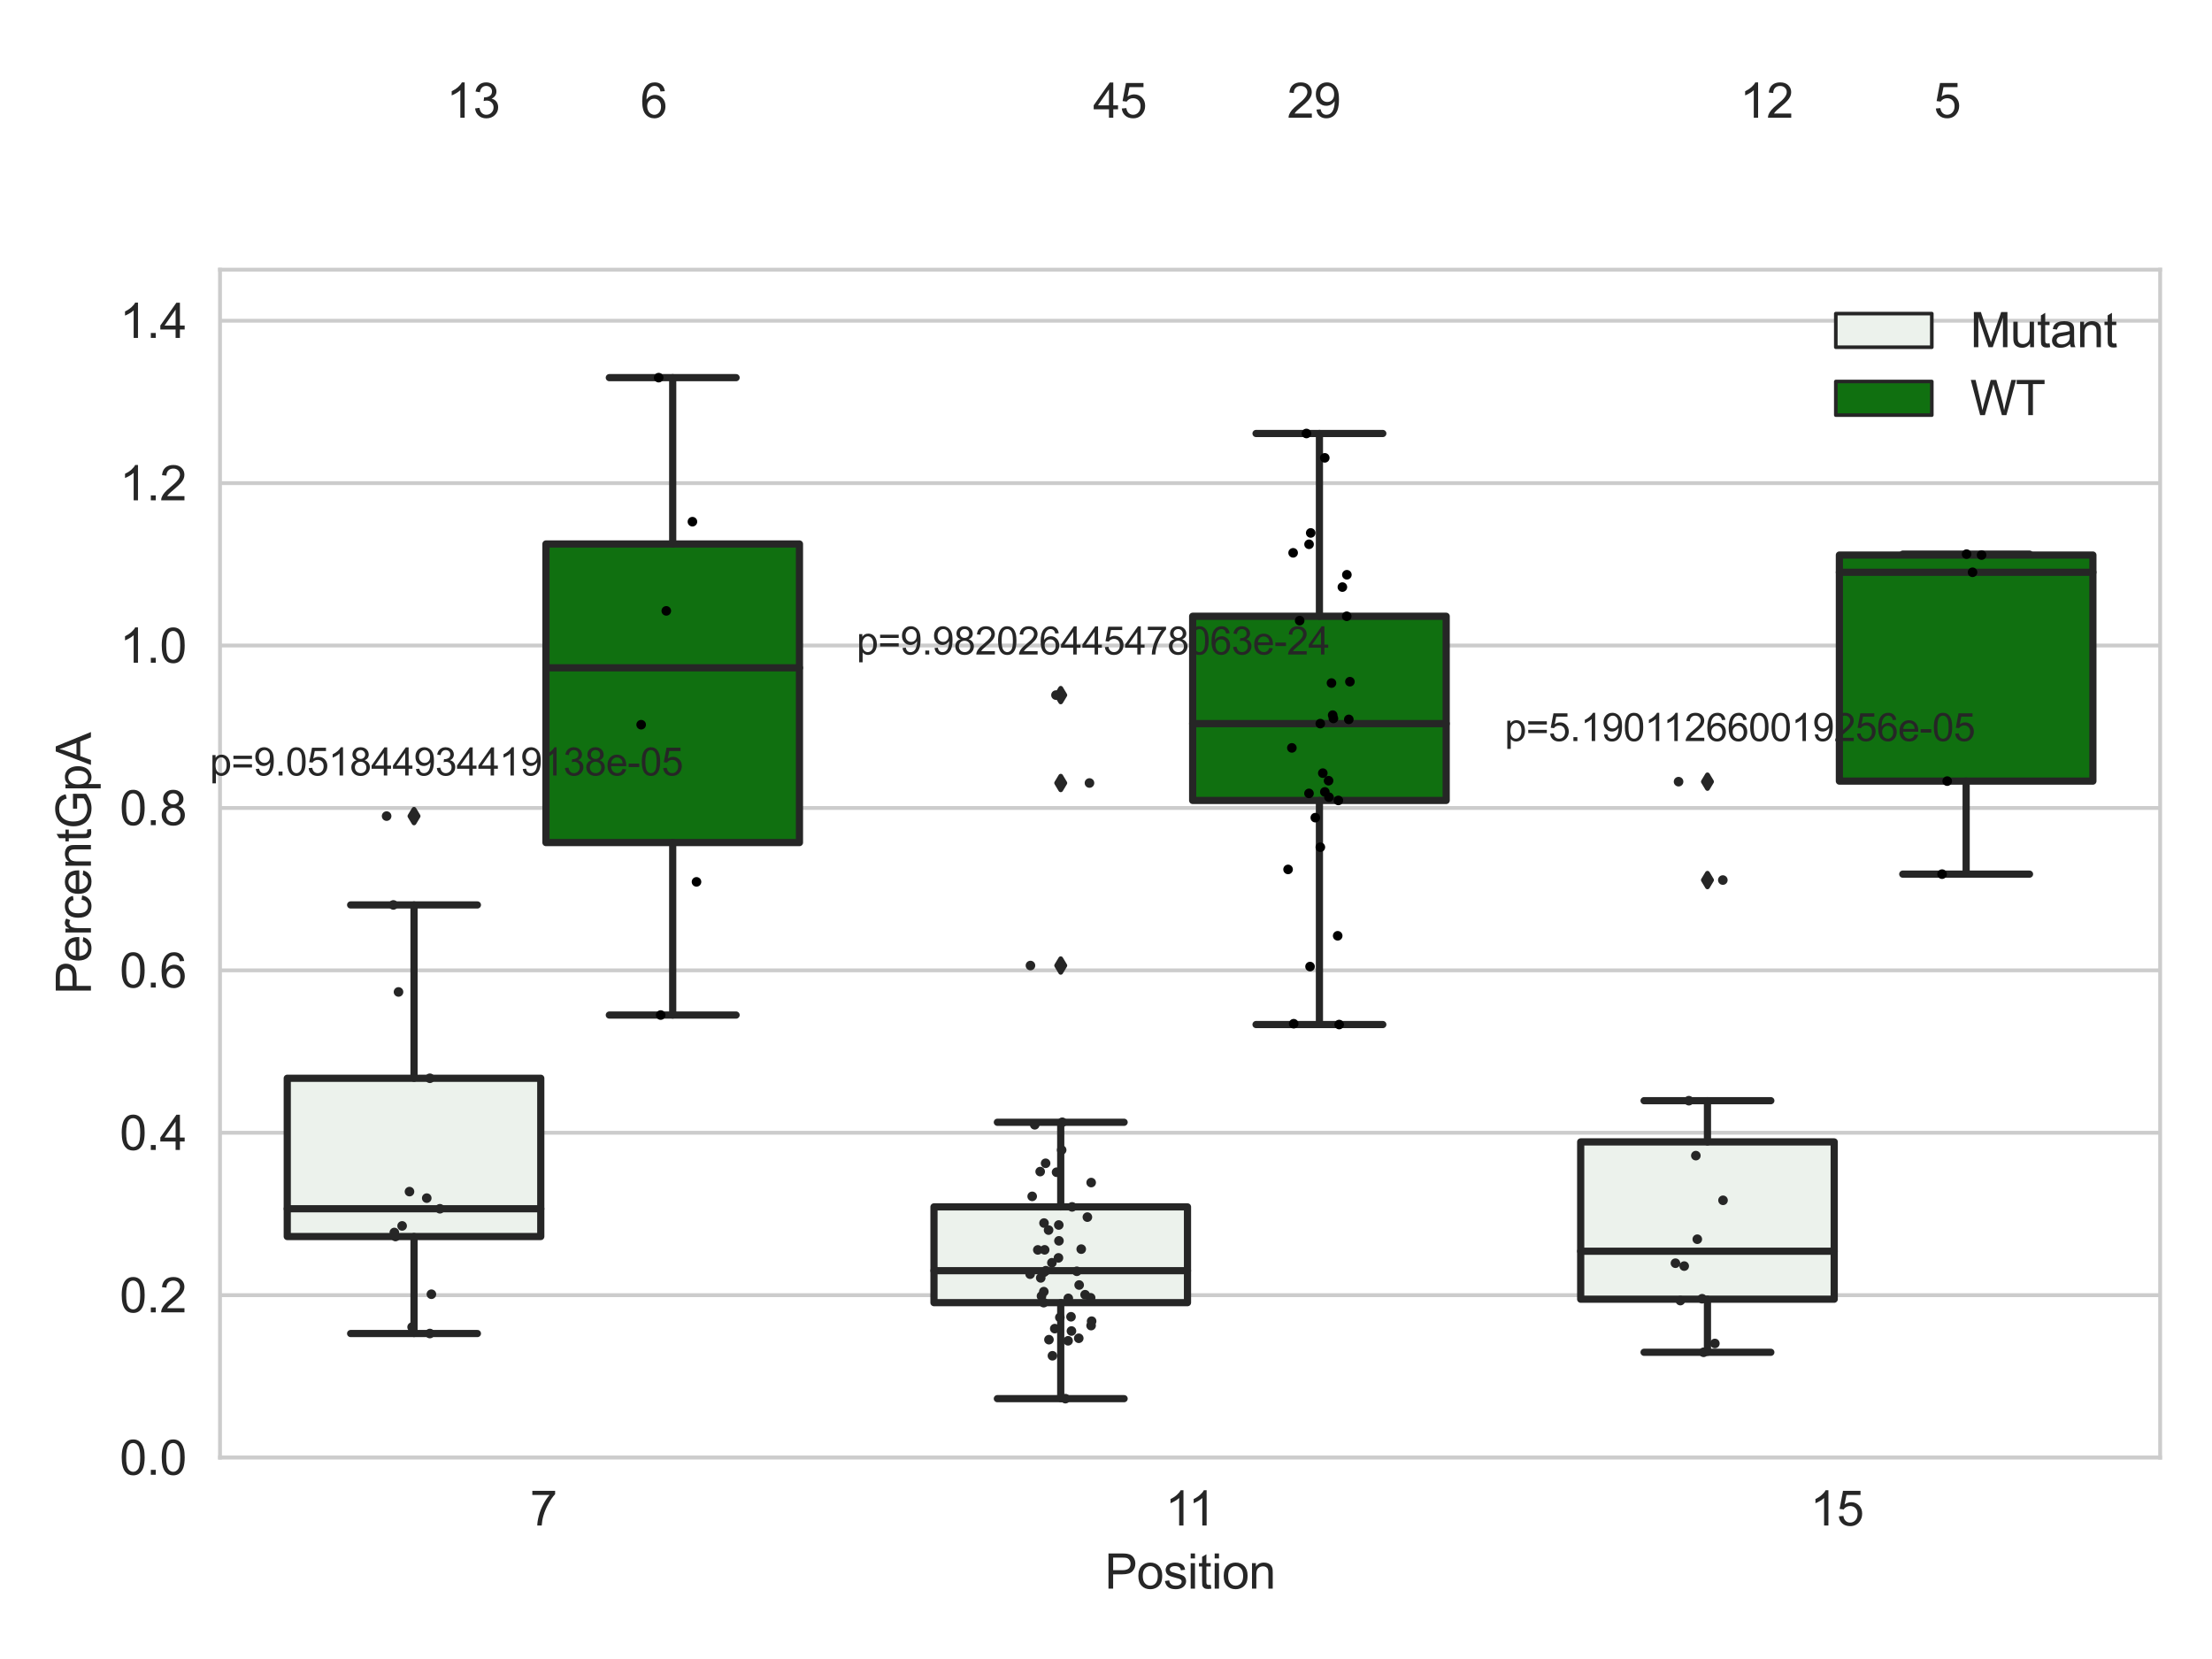 <?xml version="1.0" encoding="utf-8" standalone="no"?>
<!DOCTYPE svg PUBLIC "-//W3C//DTD SVG 1.1//EN"
  "http://www.w3.org/Graphics/SVG/1.1/DTD/svg11.dtd">
<svg xmlns:xlink="http://www.w3.org/1999/xlink" width="460.8pt" height="345.6pt" viewBox="0 0 460.8 345.6" xmlns="http://www.w3.org/2000/svg" version="1.1">
 <defs>
  <style type="text/css">*{stroke-linejoin: round; stroke-linecap: butt}</style>
 </defs>
 <g id="figure_1">
  <g id="patch_1">
   <path d="M 0 345.6 
L 460.8 345.6 
L 460.8 0 
L 0 0 
z
" style="fill: #ffffff"/>
  </g>
  <g id="axes_1">
   <g id="patch_2">
    <path d="M 45.83 303.64 
L 450 303.64 
L 450 56.174 
L 45.83 56.174 
z
" style="fill: #ffffff"/>
   </g>
   <g id="matplotlib.axis_1">
    <g id="xtick_1">
     <g id="text_1">
      <!-- 7 -->
      <g style="fill: #262626" transform="translate(110.411 317.798)scale(0.1 -0.1)">
       <defs>
        <path id="ArialMT-37" d="M 303 3981 
L 303 4522 
L 3269 4522 
L 3269 4084 
Q 2831 3619 2401 2847 
Q 1972 2075 1738 1259 
Q 1569 684 1522 0 
L 944 0 
Q 953 541 1156 1306 
Q 1359 2072 1739 2783 
Q 2119 3494 2547 3981 
L 303 3981 
z
" transform="scale(0.016)"/>
       </defs>
       <use xlink:href="#ArialMT-37"/>
      </g>
     </g>
    </g>
    <g id="xtick_2">
     <g id="text_2">
      <!-- 11 -->
      <g style="fill: #262626" transform="translate(242.723 317.798)scale(0.1 -0.1)">
       <defs>
        <path id="ArialMT-31" d="M 2384 0 
L 1822 0 
L 1822 3584 
Q 1619 3391 1289 3197 
Q 959 3003 697 2906 
L 697 3450 
Q 1169 3672 1522 3987 
Q 1875 4303 2022 4600 
L 2384 4600 
L 2384 0 
z
" transform="scale(0.016)"/>
       </defs>
       <use xlink:href="#ArialMT-31"/>
       <use xlink:href="#ArialMT-31" x="48.24"/>
      </g>
     </g>
    </g>
    <g id="xtick_3">
     <g id="text_3">
      <!-- 15 -->
      <g style="fill: #262626" transform="translate(377.077 317.798)scale(0.1 -0.1)">
       <defs>
        <path id="ArialMT-35" d="M 266 1200 
L 856 1250 
Q 922 819 1161 601 
Q 1400 384 1738 384 
Q 2144 384 2425 690 
Q 2706 997 2706 1503 
Q 2706 1984 2436 2262 
Q 2166 2541 1728 2541 
Q 1456 2541 1237 2417 
Q 1019 2294 894 2097 
L 366 2166 
L 809 4519 
L 3088 4519 
L 3088 3981 
L 1259 3981 
L 1013 2750 
Q 1425 3038 1878 3038 
Q 2478 3038 2890 2622 
Q 3303 2206 3303 1553 
Q 3303 931 2941 478 
Q 2500 -78 1738 -78 
Q 1113 -78 717 272 
Q 322 622 266 1200 
z
" transform="scale(0.016)"/>
       </defs>
       <use xlink:href="#ArialMT-31"/>
       <use xlink:href="#ArialMT-35" x="55.615"/>
      </g>
     </g>
    </g>
    <g id="text_4">
     <!-- Position -->
     <g style="fill: #262626" transform="translate(230.127 330.943)scale(0.1 -0.1)">
      <defs>
       <path id="ArialMT-50" d="M 494 0 
L 494 4581 
L 2222 4581 
Q 2678 4581 2919 4538 
Q 3256 4481 3484 4323 
Q 3713 4166 3852 3881 
Q 3991 3597 3991 3256 
Q 3991 2672 3619 2267 
Q 3247 1863 2275 1863 
L 1100 1863 
L 1100 0 
L 494 0 
z
M 1100 2403 
L 2284 2403 
Q 2872 2403 3119 2622 
Q 3366 2841 3366 3238 
Q 3366 3525 3220 3729 
Q 3075 3934 2838 4000 
Q 2684 4041 2272 4041 
L 1100 4041 
L 1100 2403 
z
" transform="scale(0.016)"/>
       <path id="ArialMT-6f" d="M 213 1659 
Q 213 2581 725 3025 
Q 1153 3394 1769 3394 
Q 2453 3394 2887 2945 
Q 3322 2497 3322 1706 
Q 3322 1066 3130 698 
Q 2938 331 2570 128 
Q 2203 -75 1769 -75 
Q 1072 -75 642 372 
Q 213 819 213 1659 
z
M 791 1659 
Q 791 1022 1069 705 
Q 1347 388 1769 388 
Q 2188 388 2466 706 
Q 2744 1025 2744 1678 
Q 2744 2294 2464 2611 
Q 2184 2928 1769 2928 
Q 1347 2928 1069 2612 
Q 791 2297 791 1659 
z
" transform="scale(0.016)"/>
       <path id="ArialMT-73" d="M 197 991 
L 753 1078 
Q 800 744 1014 566 
Q 1228 388 1613 388 
Q 2000 388 2187 545 
Q 2375 703 2375 916 
Q 2375 1106 2209 1216 
Q 2094 1291 1634 1406 
Q 1016 1563 777 1677 
Q 538 1791 414 1992 
Q 291 2194 291 2438 
Q 291 2659 392 2848 
Q 494 3038 669 3163 
Q 800 3259 1026 3326 
Q 1253 3394 1513 3394 
Q 1903 3394 2198 3281 
Q 2494 3169 2634 2976 
Q 2775 2784 2828 2463 
L 2278 2388 
Q 2241 2644 2061 2787 
Q 1881 2931 1553 2931 
Q 1166 2931 1000 2803 
Q 834 2675 834 2503 
Q 834 2394 903 2306 
Q 972 2216 1119 2156 
Q 1203 2125 1616 2013 
Q 2213 1853 2448 1751 
Q 2684 1650 2818 1456 
Q 2953 1263 2953 975 
Q 2953 694 2789 445 
Q 2625 197 2315 61 
Q 2006 -75 1616 -75 
Q 969 -75 630 194 
Q 291 463 197 991 
z
" transform="scale(0.016)"/>
       <path id="ArialMT-69" d="M 425 3934 
L 425 4581 
L 988 4581 
L 988 3934 
L 425 3934 
z
M 425 0 
L 425 3319 
L 988 3319 
L 988 0 
L 425 0 
z
" transform="scale(0.016)"/>
       <path id="ArialMT-74" d="M 1650 503 
L 1731 6 
Q 1494 -44 1306 -44 
Q 1000 -44 831 53 
Q 663 150 594 308 
Q 525 466 525 972 
L 525 2881 
L 113 2881 
L 113 3319 
L 525 3319 
L 525 4141 
L 1084 4478 
L 1084 3319 
L 1650 3319 
L 1650 2881 
L 1084 2881 
L 1084 941 
Q 1084 700 1114 631 
Q 1144 563 1211 522 
Q 1278 481 1403 481 
Q 1497 481 1650 503 
z
" transform="scale(0.016)"/>
       <path id="ArialMT-6e" d="M 422 0 
L 422 3319 
L 928 3319 
L 928 2847 
Q 1294 3394 1984 3394 
Q 2284 3394 2536 3286 
Q 2788 3178 2913 3003 
Q 3038 2828 3088 2588 
Q 3119 2431 3119 2041 
L 3119 0 
L 2556 0 
L 2556 2019 
Q 2556 2363 2490 2533 
Q 2425 2703 2258 2804 
Q 2091 2906 1866 2906 
Q 1506 2906 1245 2678 
Q 984 2450 984 1813 
L 984 0 
L 422 0 
z
" transform="scale(0.016)"/>
      </defs>
      <use xlink:href="#ArialMT-50"/>
      <use xlink:href="#ArialMT-6f" x="66.699"/>
      <use xlink:href="#ArialMT-73" x="122.314"/>
      <use xlink:href="#ArialMT-69" x="172.314"/>
      <use xlink:href="#ArialMT-74" x="194.531"/>
      <use xlink:href="#ArialMT-69" x="222.314"/>
      <use xlink:href="#ArialMT-6f" x="244.531"/>
      <use xlink:href="#ArialMT-6e" x="300.146"/>
     </g>
    </g>
   </g>
   <g id="matplotlib.axis_2">
    <g id="ytick_1">
     <g id="line2d_1">
      <path d="M 45.83 303.64 
L 450 303.64 
" clip-path="url(#p338c22fa0c)" style="fill: none; stroke: #cccccc; stroke-width: 0.8; stroke-linecap: round"/>
     </g>
     <g id="text_5">
      <!-- 0.0 -->
      <g style="fill: #262626" transform="translate(24.93 307.219)scale(0.1 -0.1)">
       <defs>
        <path id="ArialMT-30" d="M 266 2259 
Q 266 3072 433 3567 
Q 600 4063 929 4331 
Q 1259 4600 1759 4600 
Q 2128 4600 2406 4451 
Q 2684 4303 2865 4023 
Q 3047 3744 3150 3342 
Q 3253 2941 3253 2259 
Q 3253 1453 3087 958 
Q 2922 463 2592 192 
Q 2263 -78 1759 -78 
Q 1097 -78 719 397 
Q 266 969 266 2259 
z
M 844 2259 
Q 844 1131 1108 757 
Q 1372 384 1759 384 
Q 2147 384 2411 759 
Q 2675 1134 2675 2259 
Q 2675 3391 2411 3762 
Q 2147 4134 1753 4134 
Q 1366 4134 1134 3806 
Q 844 3388 844 2259 
z
" transform="scale(0.016)"/>
        <path id="ArialMT-2e" d="M 581 0 
L 581 641 
L 1222 641 
L 1222 0 
L 581 0 
z
" transform="scale(0.016)"/>
       </defs>
       <use xlink:href="#ArialMT-30"/>
       <use xlink:href="#ArialMT-2e" x="55.615"/>
       <use xlink:href="#ArialMT-30" x="83.398"/>
      </g>
     </g>
    </g>
    <g id="ytick_2">
     <g id="line2d_2">
      <path d="M 45.83 269.808 
L 450 269.808 
" clip-path="url(#p338c22fa0c)" style="fill: none; stroke: #cccccc; stroke-width: 0.8; stroke-linecap: round"/>
     </g>
     <g id="text_6">
      <!-- 0.2 -->
      <g style="fill: #262626" transform="translate(24.93 273.387)scale(0.1 -0.1)">
       <defs>
        <path id="ArialMT-32" d="M 3222 541 
L 3222 0 
L 194 0 
Q 188 203 259 391 
Q 375 700 629 1000 
Q 884 1300 1366 1694 
Q 2113 2306 2375 2664 
Q 2638 3022 2638 3341 
Q 2638 3675 2398 3904 
Q 2159 4134 1775 4134 
Q 1369 4134 1125 3890 
Q 881 3647 878 3216 
L 300 3275 
Q 359 3922 746 4261 
Q 1134 4600 1788 4600 
Q 2447 4600 2831 4234 
Q 3216 3869 3216 3328 
Q 3216 3053 3103 2787 
Q 2991 2522 2730 2228 
Q 2469 1934 1863 1422 
Q 1356 997 1212 845 
Q 1069 694 975 541 
L 3222 541 
z
" transform="scale(0.016)"/>
       </defs>
       <use xlink:href="#ArialMT-30"/>
       <use xlink:href="#ArialMT-2e" x="55.615"/>
       <use xlink:href="#ArialMT-32" x="83.398"/>
      </g>
     </g>
    </g>
    <g id="ytick_3">
     <g id="line2d_3">
      <path d="M 45.83 235.975 
L 450 235.975 
" clip-path="url(#p338c22fa0c)" style="fill: none; stroke: #cccccc; stroke-width: 0.8; stroke-linecap: round"/>
     </g>
     <g id="text_7">
      <!-- 0.4 -->
      <g style="fill: #262626" transform="translate(24.93 239.554)scale(0.1 -0.1)">
       <defs>
        <path id="ArialMT-34" d="M 2069 0 
L 2069 1097 
L 81 1097 
L 81 1613 
L 2172 4581 
L 2631 4581 
L 2631 1613 
L 3250 1613 
L 3250 1097 
L 2631 1097 
L 2631 0 
L 2069 0 
z
M 2069 1613 
L 2069 3678 
L 634 1613 
L 2069 1613 
z
" transform="scale(0.016)"/>
       </defs>
       <use xlink:href="#ArialMT-30"/>
       <use xlink:href="#ArialMT-2e" x="55.615"/>
       <use xlink:href="#ArialMT-34" x="83.398"/>
      </g>
     </g>
    </g>
    <g id="ytick_4">
     <g id="line2d_4">
      <path d="M 45.83 202.143 
L 450 202.143 
" clip-path="url(#p338c22fa0c)" style="fill: none; stroke: #cccccc; stroke-width: 0.8; stroke-linecap: round"/>
     </g>
     <g id="text_8">
      <!-- 0.6 -->
      <g style="fill: #262626" transform="translate(24.93 205.722)scale(0.1 -0.1)">
       <defs>
        <path id="ArialMT-36" d="M 3184 3459 
L 2625 3416 
Q 2550 3747 2413 3897 
Q 2184 4138 1850 4138 
Q 1581 4138 1378 3988 
Q 1113 3794 959 3422 
Q 806 3050 800 2363 
Q 1003 2672 1297 2822 
Q 1591 2972 1913 2972 
Q 2475 2972 2870 2558 
Q 3266 2144 3266 1488 
Q 3266 1056 3080 686 
Q 2894 316 2569 119 
Q 2244 -78 1831 -78 
Q 1128 -78 684 439 
Q 241 956 241 2144 
Q 241 3472 731 4075 
Q 1159 4600 1884 4600 
Q 2425 4600 2770 4297 
Q 3116 3994 3184 3459 
z
M 888 1484 
Q 888 1194 1011 928 
Q 1134 663 1356 523 
Q 1578 384 1822 384 
Q 2178 384 2434 671 
Q 2691 959 2691 1453 
Q 2691 1928 2437 2201 
Q 2184 2475 1800 2475 
Q 1419 2475 1153 2201 
Q 888 1928 888 1484 
z
" transform="scale(0.016)"/>
       </defs>
       <use xlink:href="#ArialMT-30"/>
       <use xlink:href="#ArialMT-2e" x="55.615"/>
       <use xlink:href="#ArialMT-36" x="83.398"/>
      </g>
     </g>
    </g>
    <g id="ytick_5">
     <g id="line2d_5">
      <path d="M 45.83 168.311 
L 450 168.311 
" clip-path="url(#p338c22fa0c)" style="fill: none; stroke: #cccccc; stroke-width: 0.8; stroke-linecap: round"/>
     </g>
     <g id="text_9">
      <!-- 0.8 -->
      <g style="fill: #262626" transform="translate(24.93 171.89)scale(0.1 -0.1)">
       <defs>
        <path id="ArialMT-38" d="M 1131 2484 
Q 781 2613 612 2850 
Q 444 3088 444 3419 
Q 444 3919 803 4259 
Q 1163 4600 1759 4600 
Q 2359 4600 2725 4251 
Q 3091 3903 3091 3403 
Q 3091 3084 2923 2848 
Q 2756 2613 2416 2484 
Q 2838 2347 3058 2040 
Q 3278 1734 3278 1309 
Q 3278 722 2862 322 
Q 2447 -78 1769 -78 
Q 1091 -78 675 323 
Q 259 725 259 1325 
Q 259 1772 486 2073 
Q 713 2375 1131 2484 
z
M 1019 3438 
Q 1019 3113 1228 2906 
Q 1438 2700 1772 2700 
Q 2097 2700 2305 2904 
Q 2513 3109 2513 3406 
Q 2513 3716 2298 3927 
Q 2084 4138 1766 4138 
Q 1444 4138 1231 3931 
Q 1019 3725 1019 3438 
z
M 838 1322 
Q 838 1081 952 856 
Q 1066 631 1291 507 
Q 1516 384 1775 384 
Q 2178 384 2440 643 
Q 2703 903 2703 1303 
Q 2703 1709 2433 1975 
Q 2163 2241 1756 2241 
Q 1359 2241 1098 1978 
Q 838 1716 838 1322 
z
" transform="scale(0.016)"/>
       </defs>
       <use xlink:href="#ArialMT-30"/>
       <use xlink:href="#ArialMT-2e" x="55.615"/>
       <use xlink:href="#ArialMT-38" x="83.398"/>
      </g>
     </g>
    </g>
    <g id="ytick_6">
     <g id="line2d_6">
      <path d="M 45.83 134.478 
L 450 134.478 
" clip-path="url(#p338c22fa0c)" style="fill: none; stroke: #cccccc; stroke-width: 0.8; stroke-linecap: round"/>
     </g>
     <g id="text_10">
      <!-- 1.0 -->
      <g style="fill: #262626" transform="translate(24.93 138.057)scale(0.1 -0.1)">
       <use xlink:href="#ArialMT-31"/>
       <use xlink:href="#ArialMT-2e" x="55.615"/>
       <use xlink:href="#ArialMT-30" x="83.398"/>
      </g>
     </g>
    </g>
    <g id="ytick_7">
     <g id="line2d_7">
      <path d="M 45.83 100.646 
L 450 100.646 
" clip-path="url(#p338c22fa0c)" style="fill: none; stroke: #cccccc; stroke-width: 0.8; stroke-linecap: round"/>
     </g>
     <g id="text_11">
      <!-- 1.2 -->
      <g style="fill: #262626" transform="translate(24.93 104.225)scale(0.1 -0.1)">
       <use xlink:href="#ArialMT-31"/>
       <use xlink:href="#ArialMT-2e" x="55.615"/>
       <use xlink:href="#ArialMT-32" x="83.398"/>
      </g>
     </g>
    </g>
    <g id="ytick_8">
     <g id="line2d_8">
      <path d="M 45.83 66.814 
L 450 66.814 
" clip-path="url(#p338c22fa0c)" style="fill: none; stroke: #cccccc; stroke-width: 0.8; stroke-linecap: round"/>
     </g>
     <g id="text_12">
      <!-- 1.4 -->
      <g style="fill: #262626" transform="translate(24.93 70.393)scale(0.1 -0.1)">
       <use xlink:href="#ArialMT-31"/>
       <use xlink:href="#ArialMT-2e" x="55.615"/>
       <use xlink:href="#ArialMT-34" x="83.398"/>
      </g>
     </g>
    </g>
    <g id="text_13">
     <!-- PercentGpA -->
     <g style="fill: #262626" transform="translate(18.942 207.142)rotate(-90)scale(0.1 -0.1)">
      <defs>
       <path id="ArialMT-65" d="M 2694 1069 
L 3275 997 
Q 3138 488 2766 206 
Q 2394 -75 1816 -75 
Q 1088 -75 661 373 
Q 234 822 234 1631 
Q 234 2469 665 2931 
Q 1097 3394 1784 3394 
Q 2450 3394 2872 2941 
Q 3294 2488 3294 1666 
Q 3294 1616 3291 1516 
L 816 1516 
Q 847 969 1125 678 
Q 1403 388 1819 388 
Q 2128 388 2347 550 
Q 2566 713 2694 1069 
z
M 847 1978 
L 2700 1978 
Q 2663 2397 2488 2606 
Q 2219 2931 1791 2931 
Q 1403 2931 1139 2672 
Q 875 2413 847 1978 
z
" transform="scale(0.016)"/>
       <path id="ArialMT-72" d="M 416 0 
L 416 3319 
L 922 3319 
L 922 2816 
Q 1116 3169 1280 3281 
Q 1444 3394 1641 3394 
Q 1925 3394 2219 3213 
L 2025 2691 
Q 1819 2813 1613 2813 
Q 1428 2813 1281 2702 
Q 1134 2591 1072 2394 
Q 978 2094 978 1738 
L 978 0 
L 416 0 
z
" transform="scale(0.016)"/>
       <path id="ArialMT-63" d="M 2588 1216 
L 3141 1144 
Q 3050 572 2676 248 
Q 2303 -75 1759 -75 
Q 1078 -75 664 370 
Q 250 816 250 1647 
Q 250 2184 428 2587 
Q 606 2991 970 3192 
Q 1334 3394 1763 3394 
Q 2303 3394 2647 3120 
Q 2991 2847 3088 2344 
L 2541 2259 
Q 2463 2594 2264 2762 
Q 2066 2931 1784 2931 
Q 1359 2931 1093 2626 
Q 828 2322 828 1663 
Q 828 994 1084 691 
Q 1341 388 1753 388 
Q 2084 388 2306 591 
Q 2528 794 2588 1216 
z
" transform="scale(0.016)"/>
       <path id="ArialMT-47" d="M 2638 1797 
L 2638 2334 
L 4578 2338 
L 4578 638 
Q 4131 281 3656 101 
Q 3181 -78 2681 -78 
Q 2006 -78 1454 211 
Q 903 500 622 1047 
Q 341 1594 341 2269 
Q 341 2938 620 3517 
Q 900 4097 1425 4378 
Q 1950 4659 2634 4659 
Q 3131 4659 3532 4498 
Q 3934 4338 4162 4050 
Q 4391 3763 4509 3300 
L 3963 3150 
Q 3859 3500 3706 3700 
Q 3553 3900 3268 4020 
Q 2984 4141 2638 4141 
Q 2222 4141 1919 4014 
Q 1616 3888 1430 3681 
Q 1244 3475 1141 3228 
Q 966 2803 966 2306 
Q 966 1694 1177 1281 
Q 1388 869 1791 669 
Q 2194 469 2647 469 
Q 3041 469 3416 620 
Q 3791 772 3984 944 
L 3984 1797 
L 2638 1797 
z
" transform="scale(0.016)"/>
       <path id="ArialMT-70" d="M 422 -1272 
L 422 3319 
L 934 3319 
L 934 2888 
Q 1116 3141 1344 3267 
Q 1572 3394 1897 3394 
Q 2322 3394 2647 3175 
Q 2972 2956 3137 2557 
Q 3303 2159 3303 1684 
Q 3303 1175 3120 767 
Q 2938 359 2589 142 
Q 2241 -75 1856 -75 
Q 1575 -75 1351 44 
Q 1128 163 984 344 
L 984 -1272 
L 422 -1272 
z
M 931 1641 
Q 931 1000 1190 694 
Q 1450 388 1819 388 
Q 2194 388 2461 705 
Q 2728 1022 2728 1688 
Q 2728 2322 2467 2637 
Q 2206 2953 1844 2953 
Q 1484 2953 1207 2617 
Q 931 2281 931 1641 
z
" transform="scale(0.016)"/>
       <path id="ArialMT-41" d="M -9 0 
L 1750 4581 
L 2403 4581 
L 4278 0 
L 3588 0 
L 3053 1388 
L 1138 1388 
L 634 0 
L -9 0 
z
M 1313 1881 
L 2866 1881 
L 2388 3150 
Q 2169 3728 2063 4100 
Q 1975 3659 1816 3225 
L 1313 1881 
z
" transform="scale(0.016)"/>
      </defs>
      <use xlink:href="#ArialMT-50"/>
      <use xlink:href="#ArialMT-65" x="66.699"/>
      <use xlink:href="#ArialMT-72" x="122.314"/>
      <use xlink:href="#ArialMT-63" x="155.615"/>
      <use xlink:href="#ArialMT-65" x="205.615"/>
      <use xlink:href="#ArialMT-6e" x="261.23"/>
      <use xlink:href="#ArialMT-74" x="316.846"/>
      <use xlink:href="#ArialMT-47" x="344.629"/>
      <use xlink:href="#ArialMT-70" x="422.412"/>
      <use xlink:href="#ArialMT-41" x="478.027"/>
     </g>
    </g>
   </g>
   <g id="patch_3">
    <path d="M 59.841 257.589 
L 112.653 257.589 
L 112.653 224.622 
L 59.841 224.622 
L 59.841 257.589 
z
" clip-path="url(#p338c22fa0c)" style="fill: #ecf2ec; stroke: #262626; stroke-width: 1.5; stroke-linejoin: miter"/>
   </g>
   <g id="patch_4">
    <path d="M 113.731 175.524 
L 166.542 175.524 
L 166.542 113.322 
L 113.731 113.322 
L 113.731 175.524 
z
" clip-path="url(#p338c22fa0c)" style="fill: #107010; stroke: #262626; stroke-width: 1.5; stroke-linejoin: miter"/>
   </g>
   <g id="patch_5">
    <path d="M 194.565 271.368 
L 247.376 271.368 
L 247.376 251.416 
L 194.565 251.416 
L 194.565 271.368 
z
" clip-path="url(#p338c22fa0c)" style="fill: #ecf2ec; stroke: #262626; stroke-width: 1.5; stroke-linejoin: miter"/>
   </g>
   <g id="patch_6">
    <path d="M 248.454 166.746 
L 301.265 166.746 
L 301.265 128.379 
L 248.454 128.379 
L 248.454 166.746 
z
" clip-path="url(#p338c22fa0c)" style="fill: #107010; stroke: #262626; stroke-width: 1.5; stroke-linejoin: miter"/>
   </g>
   <g id="patch_7">
    <path d="M 329.288 270.648 
L 382.099 270.648 
L 382.099 237.877 
L 329.288 237.877 
L 329.288 270.648 
z
" clip-path="url(#p338c22fa0c)" style="fill: #ecf2ec; stroke: #262626; stroke-width: 1.5; stroke-linejoin: miter"/>
   </g>
   <g id="patch_8">
    <path d="M 383.177 162.72 
L 435.989 162.72 
L 435.989 115.627 
L 383.177 115.627 
L 383.177 162.72 
z
" clip-path="url(#p338c22fa0c)" style="fill: #107010; stroke: #262626; stroke-width: 1.5; stroke-linejoin: miter"/>
   </g>
   <g id="patch_9">
    <path d="M 113.192 303.64 
L 113.192 303.64 
L 113.192 303.64 
L 113.192 303.64 
z
" clip-path="url(#p338c22fa0c)" style="fill: #ecf2ec; stroke: #262626; stroke-width: 0.75; stroke-linejoin: miter"/>
   </g>
   <g id="patch_10">
    <path d="M 113.192 303.64 
L 113.192 303.64 
L 113.192 303.64 
L 113.192 303.64 
z
" clip-path="url(#p338c22fa0c)" style="fill: #107010; stroke: #262626; stroke-width: 0.75; stroke-linejoin: miter"/>
   </g>
   <g id="PathCollection_1"/>
   <g id="PathCollection_2"/>
   <g id="line2d_9">
    <path d="M 86.247 257.589 
L 86.247 277.798 
" clip-path="url(#p338c22fa0c)" style="fill: none; stroke: #262626; stroke-width: 1.5; stroke-linecap: round"/>
   </g>
   <g id="line2d_10">
    <path d="M 86.247 224.622 
L 86.247 188.515 
" clip-path="url(#p338c22fa0c)" style="fill: none; stroke: #262626; stroke-width: 1.5; stroke-linecap: round"/>
   </g>
   <g id="line2d_11">
    <path d="M 73.044 277.798 
L 99.45 277.798 
" clip-path="url(#p338c22fa0c)" style="fill: none; stroke: #262626; stroke-width: 1.5; stroke-linecap: round"/>
   </g>
   <g id="line2d_12">
    <path d="M 73.044 188.515 
L 99.45 188.515 
" clip-path="url(#p338c22fa0c)" style="fill: none; stroke: #262626; stroke-width: 1.5; stroke-linecap: round"/>
   </g>
   <g id="line2d_13">
    <defs>
     <path id="m9d4d836849" d="M -0 1.414 
L 0.849 0 
L 0 -1.414 
L -0.849 -0 
z
" style="stroke: #262626; stroke-linejoin: miter"/>
    </defs>
    <g clip-path="url(#p338c22fa0c)">
     <use xlink:href="#m9d4d836849" x="86.247" y="170.009" style="fill: #262626; stroke: #262626; stroke-linejoin: miter"/>
    </g>
   </g>
   <g id="line2d_14">
    <path d="M 140.136 175.524 
L 140.136 211.452 
" clip-path="url(#p338c22fa0c)" style="fill: none; stroke: #262626; stroke-width: 1.5; stroke-linecap: round"/>
   </g>
   <g id="line2d_15">
    <path d="M 140.136 113.322 
L 140.136 78.671 
" clip-path="url(#p338c22fa0c)" style="fill: none; stroke: #262626; stroke-width: 1.5; stroke-linecap: round"/>
   </g>
   <g id="line2d_16">
    <path d="M 126.933 211.452 
L 153.339 211.452 
" clip-path="url(#p338c22fa0c)" style="fill: none; stroke: #262626; stroke-width: 1.5; stroke-linecap: round"/>
   </g>
   <g id="line2d_17">
    <path d="M 126.933 78.671 
L 153.339 78.671 
" clip-path="url(#p338c22fa0c)" style="fill: none; stroke: #262626; stroke-width: 1.5; stroke-linecap: round"/>
   </g>
   <g id="line2d_18"/>
   <g id="line2d_19">
    <path d="M 220.97 271.368 
L 220.97 291.366 
" clip-path="url(#p338c22fa0c)" style="fill: none; stroke: #262626; stroke-width: 1.5; stroke-linecap: round"/>
   </g>
   <g id="line2d_20">
    <path d="M 220.97 251.416 
L 220.97 233.79 
" clip-path="url(#p338c22fa0c)" style="fill: none; stroke: #262626; stroke-width: 1.5; stroke-linecap: round"/>
   </g>
   <g id="line2d_21">
    <path d="M 207.767 291.366 
L 234.173 291.366 
" clip-path="url(#p338c22fa0c)" style="fill: none; stroke: #262626; stroke-width: 1.5; stroke-linecap: round"/>
   </g>
   <g id="line2d_22">
    <path d="M 207.767 233.79 
L 234.173 233.79 
" clip-path="url(#p338c22fa0c)" style="fill: none; stroke: #262626; stroke-width: 1.5; stroke-linecap: round"/>
   </g>
   <g id="line2d_23">
    <g clip-path="url(#p338c22fa0c)">
     <use xlink:href="#m9d4d836849" x="220.97" y="201.139" style="fill: #262626; stroke: #262626; stroke-linejoin: miter"/>
     <use xlink:href="#m9d4d836849" x="220.97" y="163.114" style="fill: #262626; stroke: #262626; stroke-linejoin: miter"/>
     <use xlink:href="#m9d4d836849" x="220.97" y="144.801" style="fill: #262626; stroke: #262626; stroke-linejoin: miter"/>
    </g>
   </g>
   <g id="line2d_24">
    <path d="M 274.86 166.746 
L 274.86 213.432 
" clip-path="url(#p338c22fa0c)" style="fill: none; stroke: #262626; stroke-width: 1.5; stroke-linecap: round"/>
   </g>
   <g id="line2d_25">
    <path d="M 274.86 128.379 
L 274.86 90.304 
" clip-path="url(#p338c22fa0c)" style="fill: none; stroke: #262626; stroke-width: 1.5; stroke-linecap: round"/>
   </g>
   <g id="line2d_26">
    <path d="M 261.657 213.432 
L 288.063 213.432 
" clip-path="url(#p338c22fa0c)" style="fill: none; stroke: #262626; stroke-width: 1.5; stroke-linecap: round"/>
   </g>
   <g id="line2d_27">
    <path d="M 261.657 90.304 
L 288.063 90.304 
" clip-path="url(#p338c22fa0c)" style="fill: none; stroke: #262626; stroke-width: 1.5; stroke-linecap: round"/>
   </g>
   <g id="line2d_28"/>
   <g id="line2d_29">
    <path d="M 355.694 270.648 
L 355.694 281.706 
" clip-path="url(#p338c22fa0c)" style="fill: none; stroke: #262626; stroke-width: 1.5; stroke-linecap: round"/>
   </g>
   <g id="line2d_30">
    <path d="M 355.694 237.877 
L 355.694 229.295 
" clip-path="url(#p338c22fa0c)" style="fill: none; stroke: #262626; stroke-width: 1.5; stroke-linecap: round"/>
   </g>
   <g id="line2d_31">
    <path d="M 342.491 281.706 
L 368.897 281.706 
" clip-path="url(#p338c22fa0c)" style="fill: none; stroke: #262626; stroke-width: 1.5; stroke-linecap: round"/>
   </g>
   <g id="line2d_32">
    <path d="M 342.491 229.295 
L 368.897 229.295 
" clip-path="url(#p338c22fa0c)" style="fill: none; stroke: #262626; stroke-width: 1.5; stroke-linecap: round"/>
   </g>
   <g id="line2d_33">
    <g clip-path="url(#p338c22fa0c)">
     <use xlink:href="#m9d4d836849" x="355.694" y="162.835" style="fill: #262626; stroke: #262626; stroke-linejoin: miter"/>
     <use xlink:href="#m9d4d836849" x="355.694" y="183.332" style="fill: #262626; stroke: #262626; stroke-linejoin: miter"/>
    </g>
   </g>
   <g id="line2d_34">
    <path d="M 409.583 162.72 
L 409.583 182.099 
" clip-path="url(#p338c22fa0c)" style="fill: none; stroke: #262626; stroke-width: 1.5; stroke-linecap: round"/>
   </g>
   <g id="line2d_35">
    <path d="M 409.583 115.627 
L 409.583 115.435 
" clip-path="url(#p338c22fa0c)" style="fill: none; stroke: #262626; stroke-width: 1.5; stroke-linecap: round"/>
   </g>
   <g id="line2d_36">
    <path d="M 396.38 182.099 
L 422.786 182.099 
" clip-path="url(#p338c22fa0c)" style="fill: none; stroke: #262626; stroke-width: 1.5; stroke-linecap: round"/>
   </g>
   <g id="line2d_37">
    <path d="M 396.38 115.435 
L 422.786 115.435 
" clip-path="url(#p338c22fa0c)" style="fill: none; stroke: #262626; stroke-width: 1.5; stroke-linecap: round"/>
   </g>
   <g id="line2d_38"/>
   <g id="line2d_39">
    <path d="M 59.841 251.808 
L 112.653 251.808 
" clip-path="url(#p338c22fa0c)" style="fill: none; stroke: #262626; stroke-width: 1.5; stroke-linecap: round"/>
   </g>
   <g id="line2d_40">
    <path d="M 113.731 139.113 
L 166.542 139.113 
" clip-path="url(#p338c22fa0c)" style="fill: none; stroke: #262626; stroke-width: 1.5; stroke-linecap: round"/>
   </g>
   <g id="line2d_41">
    <path d="M 194.565 264.709 
L 247.376 264.709 
" clip-path="url(#p338c22fa0c)" style="fill: none; stroke: #262626; stroke-width: 1.5; stroke-linecap: round"/>
   </g>
   <g id="line2d_42">
    <path d="M 248.454 150.743 
L 301.265 150.743 
" clip-path="url(#p338c22fa0c)" style="fill: none; stroke: #262626; stroke-width: 1.5; stroke-linecap: round"/>
   </g>
   <g id="line2d_43">
    <path d="M 329.288 260.649 
L 382.099 260.649 
" clip-path="url(#p338c22fa0c)" style="fill: none; stroke: #262626; stroke-width: 1.5; stroke-linecap: round"/>
   </g>
   <g id="line2d_44">
    <path d="M 383.177 119.217 
L 435.989 119.217 
" clip-path="url(#p338c22fa0c)" style="fill: none; stroke: #262626; stroke-width: 1.5; stroke-linecap: round"/>
   </g>
   <g id="patch_11">
    <path d="M 45.83 303.64 
L 45.83 56.174 
" style="fill: none; stroke: #cccccc; stroke-width: 0.8; stroke-linejoin: miter; stroke-linecap: square"/>
   </g>
   <g id="patch_12">
    <path d="M 450 303.64 
L 450 56.174 
" style="fill: none; stroke: #cccccc; stroke-width: 0.8; stroke-linejoin: miter; stroke-linecap: square"/>
   </g>
   <g id="patch_13">
    <path d="M 45.83 303.64 
L 450 303.64 
" style="fill: none; stroke: #cccccc; stroke-width: 0.8; stroke-linejoin: miter; stroke-linecap: square"/>
   </g>
   <g id="patch_14">
    <path d="M 45.83 56.174 
L 450 56.174 
" style="fill: none; stroke: #cccccc; stroke-width: 0.8; stroke-linejoin: miter; stroke-linecap: square"/>
   </g>
   <g id="PathCollection_3">
    <defs>
     <path id="C0_0_3cf082fc14" d="M 0 1 
C 0.265 1 0.52 0.895 0.707 0.707 
C 0.895 0.52 1 0.265 1 -0 
C 1 -0.265 0.895 -0.52 0.707 -0.707 
C 0.52 -0.895 0.265 -1 0 -1 
C -0.265 -1 -0.52 -0.895 -0.707 -0.707 
C -0.895 -0.52 -1 -0.265 -1 0 
C -1 0.265 -0.895 0.52 -0.707 0.707 
C -0.52 0.895 -0.265 1 0 1 
z
"/>
    </defs>
    <g clip-path="url(#p338c22fa0c)">
     <use xlink:href="#C0_0_3cf082fc14" x="82.146" y="256.753" style="fill: #262626"/>
    </g>
    <g clip-path="url(#p338c22fa0c)">
     <use xlink:href="#C0_0_3cf082fc14" x="80.539" y="170.009" style="fill: #262626"/>
    </g>
    <g clip-path="url(#p338c22fa0c)">
     <use xlink:href="#C0_0_3cf082fc14" x="88.9" y="249.591" style="fill: #262626"/>
    </g>
    <g clip-path="url(#p338c22fa0c)">
     <use xlink:href="#C0_0_3cf082fc14" x="81.945" y="188.515" style="fill: #262626"/>
    </g>
    <g clip-path="url(#p338c22fa0c)">
     <use xlink:href="#C0_0_3cf082fc14" x="89.868" y="269.612" style="fill: #262626"/>
    </g>
    <g clip-path="url(#p338c22fa0c)">
     <use xlink:href="#C0_0_3cf082fc14" x="83.77" y="255.376" style="fill: #262626"/>
    </g>
    <g clip-path="url(#p338c22fa0c)">
     <use xlink:href="#C0_0_3cf082fc14" x="89.549" y="224.622" style="fill: #262626"/>
    </g>
    <g clip-path="url(#p338c22fa0c)">
     <use xlink:href="#C0_0_3cf082fc14" x="91.64" y="251.808" style="fill: #262626"/>
    </g>
    <g clip-path="url(#p338c22fa0c)">
     <use xlink:href="#C0_0_3cf082fc14" x="85.305" y="248.234" style="fill: #262626"/>
    </g>
    <g clip-path="url(#p338c22fa0c)">
     <use xlink:href="#C0_0_3cf082fc14" x="85.851" y="276.461" style="fill: #262626"/>
    </g>
    <g clip-path="url(#p338c22fa0c)">
     <use xlink:href="#C0_0_3cf082fc14" x="83.019" y="206.642" style="fill: #262626"/>
    </g>
    <g clip-path="url(#p338c22fa0c)">
     <use xlink:href="#C0_0_3cf082fc14" x="82.392" y="257.589" style="fill: #262626"/>
    </g>
    <g clip-path="url(#p338c22fa0c)">
     <use xlink:href="#C0_0_3cf082fc14" x="89.546" y="277.798" style="fill: #262626"/>
    </g>
   </g>
   <g id="PathCollection_4">
    <defs>
     <path id="C1_0_a5f6adf692" d="M 0 1 
C 0.265 1 0.52 0.895 0.707 0.707 
C 0.895 0.52 1 0.265 1 -0 
C 1 -0.265 0.895 -0.52 0.707 -0.707 
C 0.52 -0.895 0.265 -1 0 -1 
C -0.265 -1 -0.52 -0.895 -0.707 -0.707 
C -0.895 -0.52 -1 -0.265 -1 0 
C -1 0.265 -0.895 0.52 -0.707 0.707 
C -0.52 0.895 -0.265 1 0 1 
z
"/>
    </defs>
    <g clip-path="url(#p338c22fa0c)">
     <use xlink:href="#C1_0_a5f6adf692" x="133.564" y="150.97"/>
    </g>
    <g clip-path="url(#p338c22fa0c)">
     <use xlink:href="#C1_0_a5f6adf692" x="137.213" y="78.671"/>
    </g>
    <g clip-path="url(#p338c22fa0c)">
     <use xlink:href="#C1_0_a5f6adf692" x="138.801" y="127.257"/>
    </g>
    <g clip-path="url(#p338c22fa0c)">
     <use xlink:href="#C1_0_a5f6adf692" x="137.632" y="211.452"/>
    </g>
    <g clip-path="url(#p338c22fa0c)">
     <use xlink:href="#C1_0_a5f6adf692" x="144.245" y="108.677"/>
    </g>
    <g clip-path="url(#p338c22fa0c)">
     <use xlink:href="#C1_0_a5f6adf692" x="145.094" y="183.709"/>
    </g>
   </g>
   <g id="PathCollection_5">
    <defs>
     <path id="C2_0_dfa2d2909b" d="M 0 1 
C 0.265 1 0.52 0.895 0.707 0.707 
C 0.895 0.52 1 0.265 1 -0 
C 1 -0.265 0.895 -0.52 0.707 -0.707 
C 0.52 -0.895 0.265 -1 0 -1 
C -0.265 -1 -0.52 -0.895 -0.707 -0.707 
C -0.895 -0.52 -1 -0.265 -1 0 
C -1 0.265 -0.895 0.52 -0.707 0.707 
C -0.52 0.895 -0.265 1 0 1 
z
"/>
    </defs>
    <g clip-path="url(#p338c22fa0c)">
     <use xlink:href="#C2_0_dfa2d2909b" x="222.504" y="279.31" style="fill: #262626"/>
    </g>
    <g clip-path="url(#p338c22fa0c)">
     <use xlink:href="#C2_0_dfa2d2909b" x="216.69" y="244.063" style="fill: #262626"/>
    </g>
    <g clip-path="url(#p338c22fa0c)">
     <use xlink:href="#C2_0_dfa2d2909b" x="220.562" y="255.189" style="fill: #262626"/>
    </g>
    <g clip-path="url(#p338c22fa0c)">
     <use xlink:href="#C2_0_dfa2d2909b" x="214.663" y="201.139" style="fill: #262626"/>
    </g>
    <g clip-path="url(#p338c22fa0c)">
     <use xlink:href="#C2_0_dfa2d2909b" x="223.334" y="251.416" style="fill: #262626"/>
    </g>
    <g clip-path="url(#p338c22fa0c)">
     <use xlink:href="#C2_0_dfa2d2909b" x="218.439" y="256.25" style="fill: #262626"/>
    </g>
    <g clip-path="url(#p338c22fa0c)">
     <use xlink:href="#C2_0_dfa2d2909b" x="222.548" y="270.467" style="fill: #262626"/>
    </g>
    <g clip-path="url(#p338c22fa0c)">
     <use xlink:href="#C2_0_dfa2d2909b" x="216.197" y="260.377" style="fill: #262626"/>
    </g>
    <g clip-path="url(#p338c22fa0c)">
     <use xlink:href="#C2_0_dfa2d2909b" x="227.202" y="270.351" style="fill: #262626"/>
    </g>
    <g clip-path="url(#p338c22fa0c)">
     <use xlink:href="#C2_0_dfa2d2909b" x="216.963" y="269.996" style="fill: #262626"/>
    </g>
    <g clip-path="url(#p338c22fa0c)">
     <use xlink:href="#C2_0_dfa2d2909b" x="221.947" y="291.366" style="fill: #262626"/>
    </g>
    <g clip-path="url(#p338c22fa0c)">
     <use xlink:href="#C2_0_dfa2d2909b" x="217.505" y="265.006" style="fill: #262626"/>
    </g>
    <g clip-path="url(#p338c22fa0c)">
     <use xlink:href="#C2_0_dfa2d2909b" x="217.82" y="242.332" style="fill: #262626"/>
    </g>
    <g clip-path="url(#p338c22fa0c)">
     <use xlink:href="#C2_0_dfa2d2909b" x="216.807" y="266.209" style="fill: #262626"/>
    </g>
    <g clip-path="url(#p338c22fa0c)">
     <use xlink:href="#C2_0_dfa2d2909b" x="219.241" y="282.431" style="fill: #262626"/>
    </g>
    <g clip-path="url(#p338c22fa0c)">
     <use xlink:href="#C2_0_dfa2d2909b" x="223.11" y="274.306" style="fill: #262626"/>
    </g>
    <g clip-path="url(#p338c22fa0c)">
     <use xlink:href="#C2_0_dfa2d2909b" x="221.293" y="233.79" style="fill: #262626"/>
    </g>
    <g clip-path="url(#p338c22fa0c)">
     <use xlink:href="#C2_0_dfa2d2909b" x="227.405" y="275.226" style="fill: #262626"/>
    </g>
    <g clip-path="url(#p338c22fa0c)">
     <use xlink:href="#C2_0_dfa2d2909b" x="226.046" y="269.712" style="fill: #262626"/>
    </g>
    <g clip-path="url(#p338c22fa0c)">
     <use xlink:href="#C2_0_dfa2d2909b" x="219.129" y="263.056" style="fill: #262626"/>
    </g>
    <g clip-path="url(#p338c22fa0c)">
     <use xlink:href="#C2_0_dfa2d2909b" x="225.239" y="260.215" style="fill: #262626"/>
    </g>
    <g clip-path="url(#p338c22fa0c)">
     <use xlink:href="#C2_0_dfa2d2909b" x="220.101" y="244.195" style="fill: #262626"/>
    </g>
    <g clip-path="url(#p338c22fa0c)">
     <use xlink:href="#C2_0_dfa2d2909b" x="220.495" y="262.038" style="fill: #262626"/>
    </g>
    <g clip-path="url(#p338c22fa0c)">
     <use xlink:href="#C2_0_dfa2d2909b" x="226.522" y="253.546" style="fill: #262626"/>
    </g>
    <g clip-path="url(#p338c22fa0c)">
     <use xlink:href="#C2_0_dfa2d2909b" x="217.446" y="269.072" style="fill: #262626"/>
    </g>
    <g clip-path="url(#p338c22fa0c)">
     <use xlink:href="#C2_0_dfa2d2909b" x="217.419" y="271.368" style="fill: #262626"/>
    </g>
    <g clip-path="url(#p338c22fa0c)">
     <use xlink:href="#C2_0_dfa2d2909b" x="217.488" y="254.785" style="fill: #262626"/>
    </g>
    <g clip-path="url(#p338c22fa0c)">
     <use xlink:href="#C2_0_dfa2d2909b" x="224.319" y="264.831" style="fill: #262626"/>
    </g>
    <g clip-path="url(#p338c22fa0c)">
     <use xlink:href="#C2_0_dfa2d2909b" x="219.727" y="276.777" style="fill: #262626"/>
    </g>
    <g clip-path="url(#p338c22fa0c)">
     <use xlink:href="#C2_0_dfa2d2909b" x="224.808" y="267.692" style="fill: #262626"/>
    </g>
    <g clip-path="url(#p338c22fa0c)">
     <use xlink:href="#C2_0_dfa2d2909b" x="217.872" y="264.709" style="fill: #262626"/>
    </g>
    <g clip-path="url(#p338c22fa0c)">
     <use xlink:href="#C2_0_dfa2d2909b" x="218.516" y="279.08" style="fill: #262626"/>
    </g>
    <g clip-path="url(#p338c22fa0c)">
     <use xlink:href="#C2_0_dfa2d2909b" x="217.623" y="260.363" style="fill: #262626"/>
    </g>
    <g clip-path="url(#p338c22fa0c)">
     <use xlink:href="#C2_0_dfa2d2909b" x="215.024" y="249.224" style="fill: #262626"/>
    </g>
    <g clip-path="url(#p338c22fa0c)">
     <use xlink:href="#C2_0_dfa2d2909b" x="227.296" y="276.143" style="fill: #262626"/>
    </g>
    <g clip-path="url(#p338c22fa0c)">
     <use xlink:href="#C2_0_dfa2d2909b" x="220.599" y="258.488" style="fill: #262626"/>
    </g>
    <g clip-path="url(#p338c22fa0c)">
     <use xlink:href="#C2_0_dfa2d2909b" x="223.204" y="277.274" style="fill: #262626"/>
    </g>
    <g clip-path="url(#p338c22fa0c)">
     <use xlink:href="#C2_0_dfa2d2909b" x="220.787" y="274.449" style="fill: #262626"/>
    </g>
    <g clip-path="url(#p338c22fa0c)">
     <use xlink:href="#C2_0_dfa2d2909b" x="221.16" y="239.567" style="fill: #262626"/>
    </g>
    <g clip-path="url(#p338c22fa0c)">
     <use xlink:href="#C2_0_dfa2d2909b" x="214.594" y="265.433" style="fill: #262626"/>
    </g>
    <g clip-path="url(#p338c22fa0c)">
     <use xlink:href="#C2_0_dfa2d2909b" x="224.724" y="278.784" style="fill: #262626"/>
    </g>
    <g clip-path="url(#p338c22fa0c)">
     <use xlink:href="#C2_0_dfa2d2909b" x="226.957" y="163.114" style="fill: #262626"/>
    </g>
    <g clip-path="url(#p338c22fa0c)">
     <use xlink:href="#C2_0_dfa2d2909b" x="215.555" y="234.315" style="fill: #262626"/>
    </g>
    <g clip-path="url(#p338c22fa0c)">
     <use xlink:href="#C2_0_dfa2d2909b" x="219.979" y="144.801" style="fill: #262626"/>
    </g>
    <g clip-path="url(#p338c22fa0c)">
     <use xlink:href="#C2_0_dfa2d2909b" x="227.311" y="246.351" style="fill: #262626"/>
    </g>
   </g>
   <g id="PathCollection_6">
    <defs>
     <path id="C3_0_15af7aebd6" d="M 0 1 
C 0.265 1 0.52 0.895 0.707 0.707 
C 0.895 0.52 1 0.265 1 -0 
C 1 -0.265 0.895 -0.52 0.707 -0.707 
C 0.52 -0.895 0.265 -1 0 -1 
C -0.265 -1 -0.52 -0.895 -0.707 -0.707 
C -0.895 -0.52 -1 -0.265 -1 0 
C -1 0.265 -0.895 0.52 -0.707 0.707 
C -0.52 0.895 -0.265 1 0 1 
z
"/>
    </defs>
    <g clip-path="url(#p338c22fa0c)">
     <use xlink:href="#C3_0_15af7aebd6" x="280.579" y="119.731"/>
    </g>
    <g clip-path="url(#p338c22fa0c)">
     <use xlink:href="#C3_0_15af7aebd6" x="275.052" y="176.488"/>
    </g>
    <g clip-path="url(#p338c22fa0c)">
     <use xlink:href="#C3_0_15af7aebd6" x="277.619" y="148.977"/>
    </g>
    <g clip-path="url(#p338c22fa0c)">
     <use xlink:href="#C3_0_15af7aebd6" x="269.5" y="213.262"/>
    </g>
    <g clip-path="url(#p338c22fa0c)">
     <use xlink:href="#C3_0_15af7aebd6" x="275.974" y="95.376"/>
    </g>
    <g clip-path="url(#p338c22fa0c)">
     <use xlink:href="#C3_0_15af7aebd6" x="275.042" y="150.743"/>
    </g>
    <g clip-path="url(#p338c22fa0c)">
     <use xlink:href="#C3_0_15af7aebd6" x="275.988" y="164.971"/>
    </g>
    <g clip-path="url(#p338c22fa0c)">
     <use xlink:href="#C3_0_15af7aebd6" x="276.765" y="162.636"/>
    </g>
    <g clip-path="url(#p338c22fa0c)">
     <use xlink:href="#C3_0_15af7aebd6" x="272.688" y="165.28"/>
    </g>
    <g clip-path="url(#p338c22fa0c)">
     <use xlink:href="#C3_0_15af7aebd6" x="281.211" y="142.007"/>
    </g>
    <g clip-path="url(#p338c22fa0c)">
     <use xlink:href="#C3_0_15af7aebd6" x="269.12" y="155.8"/>
    </g>
    <g clip-path="url(#p338c22fa0c)">
     <use xlink:href="#C3_0_15af7aebd6" x="278.974" y="213.432"/>
    </g>
    <g clip-path="url(#p338c22fa0c)">
     <use xlink:href="#C3_0_15af7aebd6" x="277.373" y="142.292"/>
    </g>
    <g clip-path="url(#p338c22fa0c)">
     <use xlink:href="#C3_0_15af7aebd6" x="268.33" y="181.117"/>
    </g>
    <g clip-path="url(#p338c22fa0c)">
     <use xlink:href="#C3_0_15af7aebd6" x="275.565" y="161.057"/>
    </g>
    <g clip-path="url(#p338c22fa0c)">
     <use xlink:href="#C3_0_15af7aebd6" x="272.155" y="90.304"/>
    </g>
    <g clip-path="url(#p338c22fa0c)">
     <use xlink:href="#C3_0_15af7aebd6" x="272.701" y="113.385"/>
    </g>
    <g clip-path="url(#p338c22fa0c)">
     <use xlink:href="#C3_0_15af7aebd6" x="280.551" y="128.379"/>
    </g>
    <g clip-path="url(#p338c22fa0c)">
     <use xlink:href="#C3_0_15af7aebd6" x="277.775" y="149.667"/>
    </g>
    <g clip-path="url(#p338c22fa0c)">
     <use xlink:href="#C3_0_15af7aebd6" x="273.047" y="111.019"/>
    </g>
    <g clip-path="url(#p338c22fa0c)">
     <use xlink:href="#C3_0_15af7aebd6" x="276.847" y="166.066"/>
    </g>
    <g clip-path="url(#p338c22fa0c)">
     <use xlink:href="#C3_0_15af7aebd6" x="280.981" y="149.862"/>
    </g>
    <g clip-path="url(#p338c22fa0c)">
     <use xlink:href="#C3_0_15af7aebd6" x="279.643" y="122.301"/>
    </g>
    <g clip-path="url(#p338c22fa0c)">
     <use xlink:href="#C3_0_15af7aebd6" x="269.383" y="115.163"/>
    </g>
    <g clip-path="url(#p338c22fa0c)">
     <use xlink:href="#C3_0_15af7aebd6" x="274.004" y="170.332"/>
    </g>
    <g clip-path="url(#p338c22fa0c)">
     <use xlink:href="#C3_0_15af7aebd6" x="270.744" y="129.287"/>
    </g>
    <g clip-path="url(#p338c22fa0c)">
     <use xlink:href="#C3_0_15af7aebd6" x="272.907" y="201.353"/>
    </g>
    <g clip-path="url(#p338c22fa0c)">
     <use xlink:href="#C3_0_15af7aebd6" x="278.804" y="166.746"/>
    </g>
    <g clip-path="url(#p338c22fa0c)">
     <use xlink:href="#C3_0_15af7aebd6" x="278.666" y="194.942"/>
    </g>
   </g>
   <g id="PathCollection_7">
    <defs>
     <path id="C4_0_5749fe48f6" d="M 0 1 
C 0.265 1 0.52 0.895 0.707 0.707 
C 0.895 0.52 1 0.265 1 -0 
C 1 -0.265 0.895 -0.52 0.707 -0.707 
C 0.52 -0.895 0.265 -1 0 -1 
C -0.265 -1 -0.52 -0.895 -0.707 -0.707 
C -0.895 -0.52 -1 -0.265 -1 0 
C -1 0.265 -0.895 0.52 -0.707 0.707 
C -0.52 0.895 -0.265 1 0 1 
z
"/>
    </defs>
    <g clip-path="url(#p338c22fa0c)">
     <use xlink:href="#C4_0_5749fe48f6" x="349.676" y="162.835" style="fill: #262626"/>
    </g>
    <g clip-path="url(#p338c22fa0c)">
     <use xlink:href="#C4_0_5749fe48f6" x="350.049" y="270.937" style="fill: #262626"/>
    </g>
    <g clip-path="url(#p338c22fa0c)">
     <use xlink:href="#C4_0_5749fe48f6" x="349.027" y="263.147" style="fill: #262626"/>
    </g>
    <g clip-path="url(#p338c22fa0c)">
     <use xlink:href="#C4_0_5749fe48f6" x="350.851" y="263.749" style="fill: #262626"/>
    </g>
    <g clip-path="url(#p338c22fa0c)">
     <use xlink:href="#C4_0_5749fe48f6" x="351.822" y="229.295" style="fill: #262626"/>
    </g>
    <g clip-path="url(#p338c22fa0c)">
     <use xlink:href="#C4_0_5749fe48f6" x="353.579" y="258.151" style="fill: #262626"/>
    </g>
    <g clip-path="url(#p338c22fa0c)">
     <use xlink:href="#C4_0_5749fe48f6" x="354.584" y="270.551" style="fill: #262626"/>
    </g>
    <g clip-path="url(#p338c22fa0c)">
     <use xlink:href="#C4_0_5749fe48f6" x="353.276" y="240.737" style="fill: #262626"/>
    </g>
    <g clip-path="url(#p338c22fa0c)">
     <use xlink:href="#C4_0_5749fe48f6" x="358.896" y="183.332" style="fill: #262626"/>
    </g>
    <g clip-path="url(#p338c22fa0c)">
     <use xlink:href="#C4_0_5749fe48f6" x="354.89" y="281.706" style="fill: #262626"/>
    </g>
    <g clip-path="url(#p338c22fa0c)">
     <use xlink:href="#C4_0_5749fe48f6" x="357.239" y="279.869" style="fill: #262626"/>
    </g>
    <g clip-path="url(#p338c22fa0c)">
     <use xlink:href="#C4_0_5749fe48f6" x="358.937" y="250.046" style="fill: #262626"/>
    </g>
   </g>
   <g id="PathCollection_8">
    <defs>
     <path id="C5_0_1d104fa39d" d="M 0 1 
C 0.265 1 0.52 0.895 0.707 0.707 
C 0.895 0.52 1 0.265 1 -0 
C 1 -0.265 0.895 -0.52 0.707 -0.707 
C 0.52 -0.895 0.265 -1 0 -1 
C -0.265 -1 -0.52 -0.895 -0.707 -0.707 
C -0.895 -0.52 -1 -0.265 -1 0 
C -1 0.265 -0.895 0.52 -0.707 0.707 
C -0.52 0.895 -0.265 1 0 1 
z
"/>
    </defs>
    <g clip-path="url(#p338c22fa0c)">
     <use xlink:href="#C5_0_1d104fa39d" x="412.796" y="115.627"/>
    </g>
    <g clip-path="url(#p338c22fa0c)">
     <use xlink:href="#C5_0_1d104fa39d" x="409.676" y="115.435"/>
    </g>
    <g clip-path="url(#p338c22fa0c)">
     <use xlink:href="#C5_0_1d104fa39d" x="404.568" y="182.099"/>
    </g>
    <g clip-path="url(#p338c22fa0c)">
     <use xlink:href="#C5_0_1d104fa39d" x="405.636" y="162.72"/>
    </g>
    <g clip-path="url(#p338c22fa0c)">
     <use xlink:href="#C5_0_1d104fa39d" x="410.916" y="119.217"/>
    </g>
   </g>
   <g id="text_14">
    <!-- 13 -->
    <g style="fill: #262626" transform="translate(92.983 24.523)scale(0.1 -0.1)">
     <defs>
      <path id="ArialMT-33" d="M 269 1209 
L 831 1284 
Q 928 806 1161 595 
Q 1394 384 1728 384 
Q 2125 384 2398 659 
Q 2672 934 2672 1341 
Q 2672 1728 2419 1979 
Q 2166 2231 1775 2231 
Q 1616 2231 1378 2169 
L 1441 2663 
Q 1497 2656 1531 2656 
Q 1891 2656 2178 2843 
Q 2466 3031 2466 3422 
Q 2466 3731 2256 3934 
Q 2047 4138 1716 4138 
Q 1388 4138 1169 3931 
Q 950 3725 888 3313 
L 325 3413 
Q 428 3978 793 4289 
Q 1159 4600 1703 4600 
Q 2078 4600 2393 4439 
Q 2709 4278 2876 4000 
Q 3044 3722 3044 3409 
Q 3044 3113 2884 2869 
Q 2725 2625 2413 2481 
Q 2819 2388 3044 2092 
Q 3269 1797 3269 1353 
Q 3269 753 2831 336 
Q 2394 -81 1725 -81 
Q 1122 -81 723 278 
Q 325 638 269 1209 
z
" transform="scale(0.016)"/>
     </defs>
     <use xlink:href="#ArialMT-31"/>
     <use xlink:href="#ArialMT-33" x="55.615"/>
    </g>
   </g>
   <g id="text_15">
    <!-- p=9.051844934419138e-05 -->
    <g style="fill: #262626" transform="translate(43.716 161.551)scale(0.08 -0.08)">
     <defs>
      <path id="ArialMT-3d" d="M 3381 2694 
L 356 2694 
L 356 3219 
L 3381 3219 
L 3381 2694 
z
M 3381 1303 
L 356 1303 
L 356 1828 
L 3381 1828 
L 3381 1303 
z
" transform="scale(0.016)"/>
      <path id="ArialMT-39" d="M 350 1059 
L 891 1109 
Q 959 728 1153 556 
Q 1347 384 1650 384 
Q 1909 384 2104 503 
Q 2300 622 2425 820 
Q 2550 1019 2634 1356 
Q 2719 1694 2719 2044 
Q 2719 2081 2716 2156 
Q 2547 1888 2255 1720 
Q 1963 1553 1622 1553 
Q 1053 1553 659 1965 
Q 266 2378 266 3053 
Q 266 3750 677 4175 
Q 1088 4600 1706 4600 
Q 2153 4600 2523 4359 
Q 2894 4119 3086 3673 
Q 3278 3228 3278 2384 
Q 3278 1506 3087 986 
Q 2897 466 2520 194 
Q 2144 -78 1638 -78 
Q 1100 -78 759 220 
Q 419 519 350 1059 
z
M 2653 3081 
Q 2653 3566 2395 3850 
Q 2138 4134 1775 4134 
Q 1400 4134 1122 3828 
Q 844 3522 844 3034 
Q 844 2597 1108 2323 
Q 1372 2050 1759 2050 
Q 2150 2050 2401 2323 
Q 2653 2597 2653 3081 
z
" transform="scale(0.016)"/>
      <path id="ArialMT-2d" d="M 203 1375 
L 203 1941 
L 1931 1941 
L 1931 1375 
L 203 1375 
z
" transform="scale(0.016)"/>
     </defs>
     <use xlink:href="#ArialMT-70"/>
     <use xlink:href="#ArialMT-3d" x="55.615"/>
     <use xlink:href="#ArialMT-39" x="114.014"/>
     <use xlink:href="#ArialMT-2e" x="169.629"/>
     <use xlink:href="#ArialMT-30" x="197.412"/>
     <use xlink:href="#ArialMT-35" x="253.027"/>
     <use xlink:href="#ArialMT-31" x="308.643"/>
     <use xlink:href="#ArialMT-38" x="364.258"/>
     <use xlink:href="#ArialMT-34" x="419.873"/>
     <use xlink:href="#ArialMT-34" x="475.488"/>
     <use xlink:href="#ArialMT-39" x="531.104"/>
     <use xlink:href="#ArialMT-33" x="586.719"/>
     <use xlink:href="#ArialMT-34" x="642.334"/>
     <use xlink:href="#ArialMT-34" x="697.949"/>
     <use xlink:href="#ArialMT-31" x="753.564"/>
     <use xlink:href="#ArialMT-39" x="809.18"/>
     <use xlink:href="#ArialMT-31" x="864.795"/>
     <use xlink:href="#ArialMT-33" x="920.41"/>
     <use xlink:href="#ArialMT-38" x="976.025"/>
     <use xlink:href="#ArialMT-65" x="1031.641"/>
     <use xlink:href="#ArialMT-2d" x="1087.256"/>
     <use xlink:href="#ArialMT-30" x="1120.557"/>
     <use xlink:href="#ArialMT-35" x="1176.172"/>
    </g>
   </g>
   <g id="text_16">
    <!-- 6 -->
    <g style="fill: #262626" transform="translate(133.4 24.523)scale(0.1 -0.1)">
     <use xlink:href="#ArialMT-36"/>
    </g>
   </g>
   <g id="text_17">
    <!-- 45 -->
    <g style="fill: #262626" transform="translate(227.707 24.523)scale(0.1 -0.1)">
     <use xlink:href="#ArialMT-34"/>
     <use xlink:href="#ArialMT-35" x="55.615"/>
    </g>
   </g>
   <g id="text_18">
    <!-- p=9.982026445478063e-24 -->
    <g style="fill: #262626" transform="translate(178.44 136.343)scale(0.08 -0.08)">
     <use xlink:href="#ArialMT-70"/>
     <use xlink:href="#ArialMT-3d" x="55.615"/>
     <use xlink:href="#ArialMT-39" x="114.014"/>
     <use xlink:href="#ArialMT-2e" x="169.629"/>
     <use xlink:href="#ArialMT-39" x="197.412"/>
     <use xlink:href="#ArialMT-38" x="253.027"/>
     <use xlink:href="#ArialMT-32" x="308.643"/>
     <use xlink:href="#ArialMT-30" x="364.258"/>
     <use xlink:href="#ArialMT-32" x="419.873"/>
     <use xlink:href="#ArialMT-36" x="475.488"/>
     <use xlink:href="#ArialMT-34" x="531.104"/>
     <use xlink:href="#ArialMT-34" x="586.719"/>
     <use xlink:href="#ArialMT-35" x="642.334"/>
     <use xlink:href="#ArialMT-34" x="697.949"/>
     <use xlink:href="#ArialMT-37" x="753.564"/>
     <use xlink:href="#ArialMT-38" x="809.18"/>
     <use xlink:href="#ArialMT-30" x="864.795"/>
     <use xlink:href="#ArialMT-36" x="920.41"/>
     <use xlink:href="#ArialMT-33" x="976.025"/>
     <use xlink:href="#ArialMT-65" x="1031.641"/>
     <use xlink:href="#ArialMT-2d" x="1087.256"/>
     <use xlink:href="#ArialMT-32" x="1120.557"/>
     <use xlink:href="#ArialMT-34" x="1176.172"/>
    </g>
   </g>
   <g id="text_19">
    <!-- 29 -->
    <g style="fill: #262626" transform="translate(268.123 24.523)scale(0.1 -0.1)">
     <use xlink:href="#ArialMT-32"/>
     <use xlink:href="#ArialMT-39" x="55.615"/>
    </g>
   </g>
   <g id="text_20">
    <!-- 12 -->
    <g style="fill: #262626" transform="translate(362.43 24.523)scale(0.1 -0.1)">
     <use xlink:href="#ArialMT-31"/>
     <use xlink:href="#ArialMT-32" x="55.615"/>
    </g>
   </g>
   <g id="text_21">
    <!-- p=5.190112660019256e-05 -->
    <g style="fill: #262626" transform="translate(313.458 154.377)scale(0.08 -0.08)">
     <use xlink:href="#ArialMT-70"/>
     <use xlink:href="#ArialMT-3d" x="55.615"/>
     <use xlink:href="#ArialMT-35" x="114.014"/>
     <use xlink:href="#ArialMT-2e" x="169.629"/>
     <use xlink:href="#ArialMT-31" x="197.412"/>
     <use xlink:href="#ArialMT-39" x="253.027"/>
     <use xlink:href="#ArialMT-30" x="308.643"/>
     <use xlink:href="#ArialMT-31" x="364.258"/>
     <use xlink:href="#ArialMT-31" x="412.498"/>
     <use xlink:href="#ArialMT-32" x="468.113"/>
     <use xlink:href="#ArialMT-36" x="523.729"/>
     <use xlink:href="#ArialMT-36" x="579.344"/>
     <use xlink:href="#ArialMT-30" x="634.959"/>
     <use xlink:href="#ArialMT-30" x="690.574"/>
     <use xlink:href="#ArialMT-31" x="746.189"/>
     <use xlink:href="#ArialMT-39" x="801.805"/>
     <use xlink:href="#ArialMT-32" x="857.42"/>
     <use xlink:href="#ArialMT-35" x="913.035"/>
     <use xlink:href="#ArialMT-36" x="968.65"/>
     <use xlink:href="#ArialMT-65" x="1024.266"/>
     <use xlink:href="#ArialMT-2d" x="1079.881"/>
     <use xlink:href="#ArialMT-30" x="1113.182"/>
     <use xlink:href="#ArialMT-35" x="1168.797"/>
    </g>
   </g>
   <g id="text_22">
    <!-- 5 -->
    <g style="fill: #262626" transform="translate(402.847 24.523)scale(0.1 -0.1)">
     <use xlink:href="#ArialMT-35"/>
    </g>
   </g>
   <g id="legend_1">
    <g id="patch_15">
     <path d="M 382.431 72.332 
L 402.431 72.332 
L 402.431 65.332 
L 382.431 65.332 
z
" style="fill: #ecf2ec; stroke: #262626; stroke-width: 0.75; stroke-linejoin: miter"/>
    </g>
    <g id="text_23">
     <!-- Mutant -->
     <g style="fill: #262626" transform="translate(410.431 72.332)scale(0.1 -0.1)">
      <defs>
       <path id="ArialMT-4d" d="M 475 0 
L 475 4581 
L 1388 4581 
L 2472 1338 
Q 2622 884 2691 659 
Q 2769 909 2934 1394 
L 4031 4581 
L 4847 4581 
L 4847 0 
L 4263 0 
L 4263 3834 
L 2931 0 
L 2384 0 
L 1059 3900 
L 1059 0 
L 475 0 
z
" transform="scale(0.016)"/>
       <path id="ArialMT-75" d="M 2597 0 
L 2597 488 
Q 2209 -75 1544 -75 
Q 1250 -75 995 37 
Q 741 150 617 320 
Q 494 491 444 738 
Q 409 903 409 1263 
L 409 3319 
L 972 3319 
L 972 1478 
Q 972 1038 1006 884 
Q 1059 663 1231 536 
Q 1403 409 1656 409 
Q 1909 409 2131 539 
Q 2353 669 2445 892 
Q 2538 1116 2538 1541 
L 2538 3319 
L 3100 3319 
L 3100 0 
L 2597 0 
z
" transform="scale(0.016)"/>
       <path id="ArialMT-61" d="M 2588 409 
Q 2275 144 1986 34 
Q 1697 -75 1366 -75 
Q 819 -75 525 192 
Q 231 459 231 875 
Q 231 1119 342 1320 
Q 453 1522 633 1644 
Q 813 1766 1038 1828 
Q 1203 1872 1538 1913 
Q 2219 1994 2541 2106 
Q 2544 2222 2544 2253 
Q 2544 2597 2384 2738 
Q 2169 2928 1744 2928 
Q 1347 2928 1158 2789 
Q 969 2650 878 2297 
L 328 2372 
Q 403 2725 575 2942 
Q 747 3159 1072 3276 
Q 1397 3394 1825 3394 
Q 2250 3394 2515 3294 
Q 2781 3194 2906 3042 
Q 3031 2891 3081 2659 
Q 3109 2516 3109 2141 
L 3109 1391 
Q 3109 606 3145 398 
Q 3181 191 3288 0 
L 2700 0 
Q 2613 175 2588 409 
z
M 2541 1666 
Q 2234 1541 1622 1453 
Q 1275 1403 1131 1340 
Q 988 1278 909 1158 
Q 831 1038 831 891 
Q 831 666 1001 516 
Q 1172 366 1500 366 
Q 1825 366 2078 508 
Q 2331 650 2450 897 
Q 2541 1088 2541 1459 
L 2541 1666 
z
" transform="scale(0.016)"/>
      </defs>
      <use xlink:href="#ArialMT-4d"/>
      <use xlink:href="#ArialMT-75" x="83.301"/>
      <use xlink:href="#ArialMT-74" x="138.916"/>
      <use xlink:href="#ArialMT-61" x="166.699"/>
      <use xlink:href="#ArialMT-6e" x="222.314"/>
      <use xlink:href="#ArialMT-74" x="277.93"/>
     </g>
    </g>
    <g id="patch_16">
     <path d="M 382.431 86.477 
L 402.431 86.477 
L 402.431 79.477 
L 382.431 79.477 
z
" style="fill: #107010; stroke: #262626; stroke-width: 0.75; stroke-linejoin: miter"/>
    </g>
    <g id="text_24">
     <!-- WT -->
     <g style="fill: #262626" transform="translate(410.431 86.477)scale(0.1 -0.1)">
      <defs>
       <path id="ArialMT-57" d="M 1294 0 
L 78 4581 
L 700 4581 
L 1397 1578 
Q 1509 1106 1591 641 
Q 1766 1375 1797 1488 
L 2669 4581 
L 3400 4581 
L 4056 2263 
Q 4303 1400 4413 641 
Q 4500 1075 4641 1638 
L 5359 4581 
L 5969 4581 
L 4713 0 
L 4128 0 
L 3163 3491 
Q 3041 3928 3019 4028 
Q 2947 3713 2884 3491 
L 1913 0 
L 1294 0 
z
" transform="scale(0.016)"/>
       <path id="ArialMT-54" d="M 1659 0 
L 1659 4041 
L 150 4041 
L 150 4581 
L 3781 4581 
L 3781 4041 
L 2266 4041 
L 2266 0 
L 1659 0 
z
" transform="scale(0.016)"/>
      </defs>
      <use xlink:href="#ArialMT-57"/>
      <use xlink:href="#ArialMT-54" x="94.385"/>
     </g>
    </g>
   </g>
  </g>
 </g>
 <defs>
  <clipPath id="p338c22fa0c">
   <rect x="45.83" y="56.174" width="404.17" height="247.466"/>
  </clipPath>
 </defs>
</svg>
